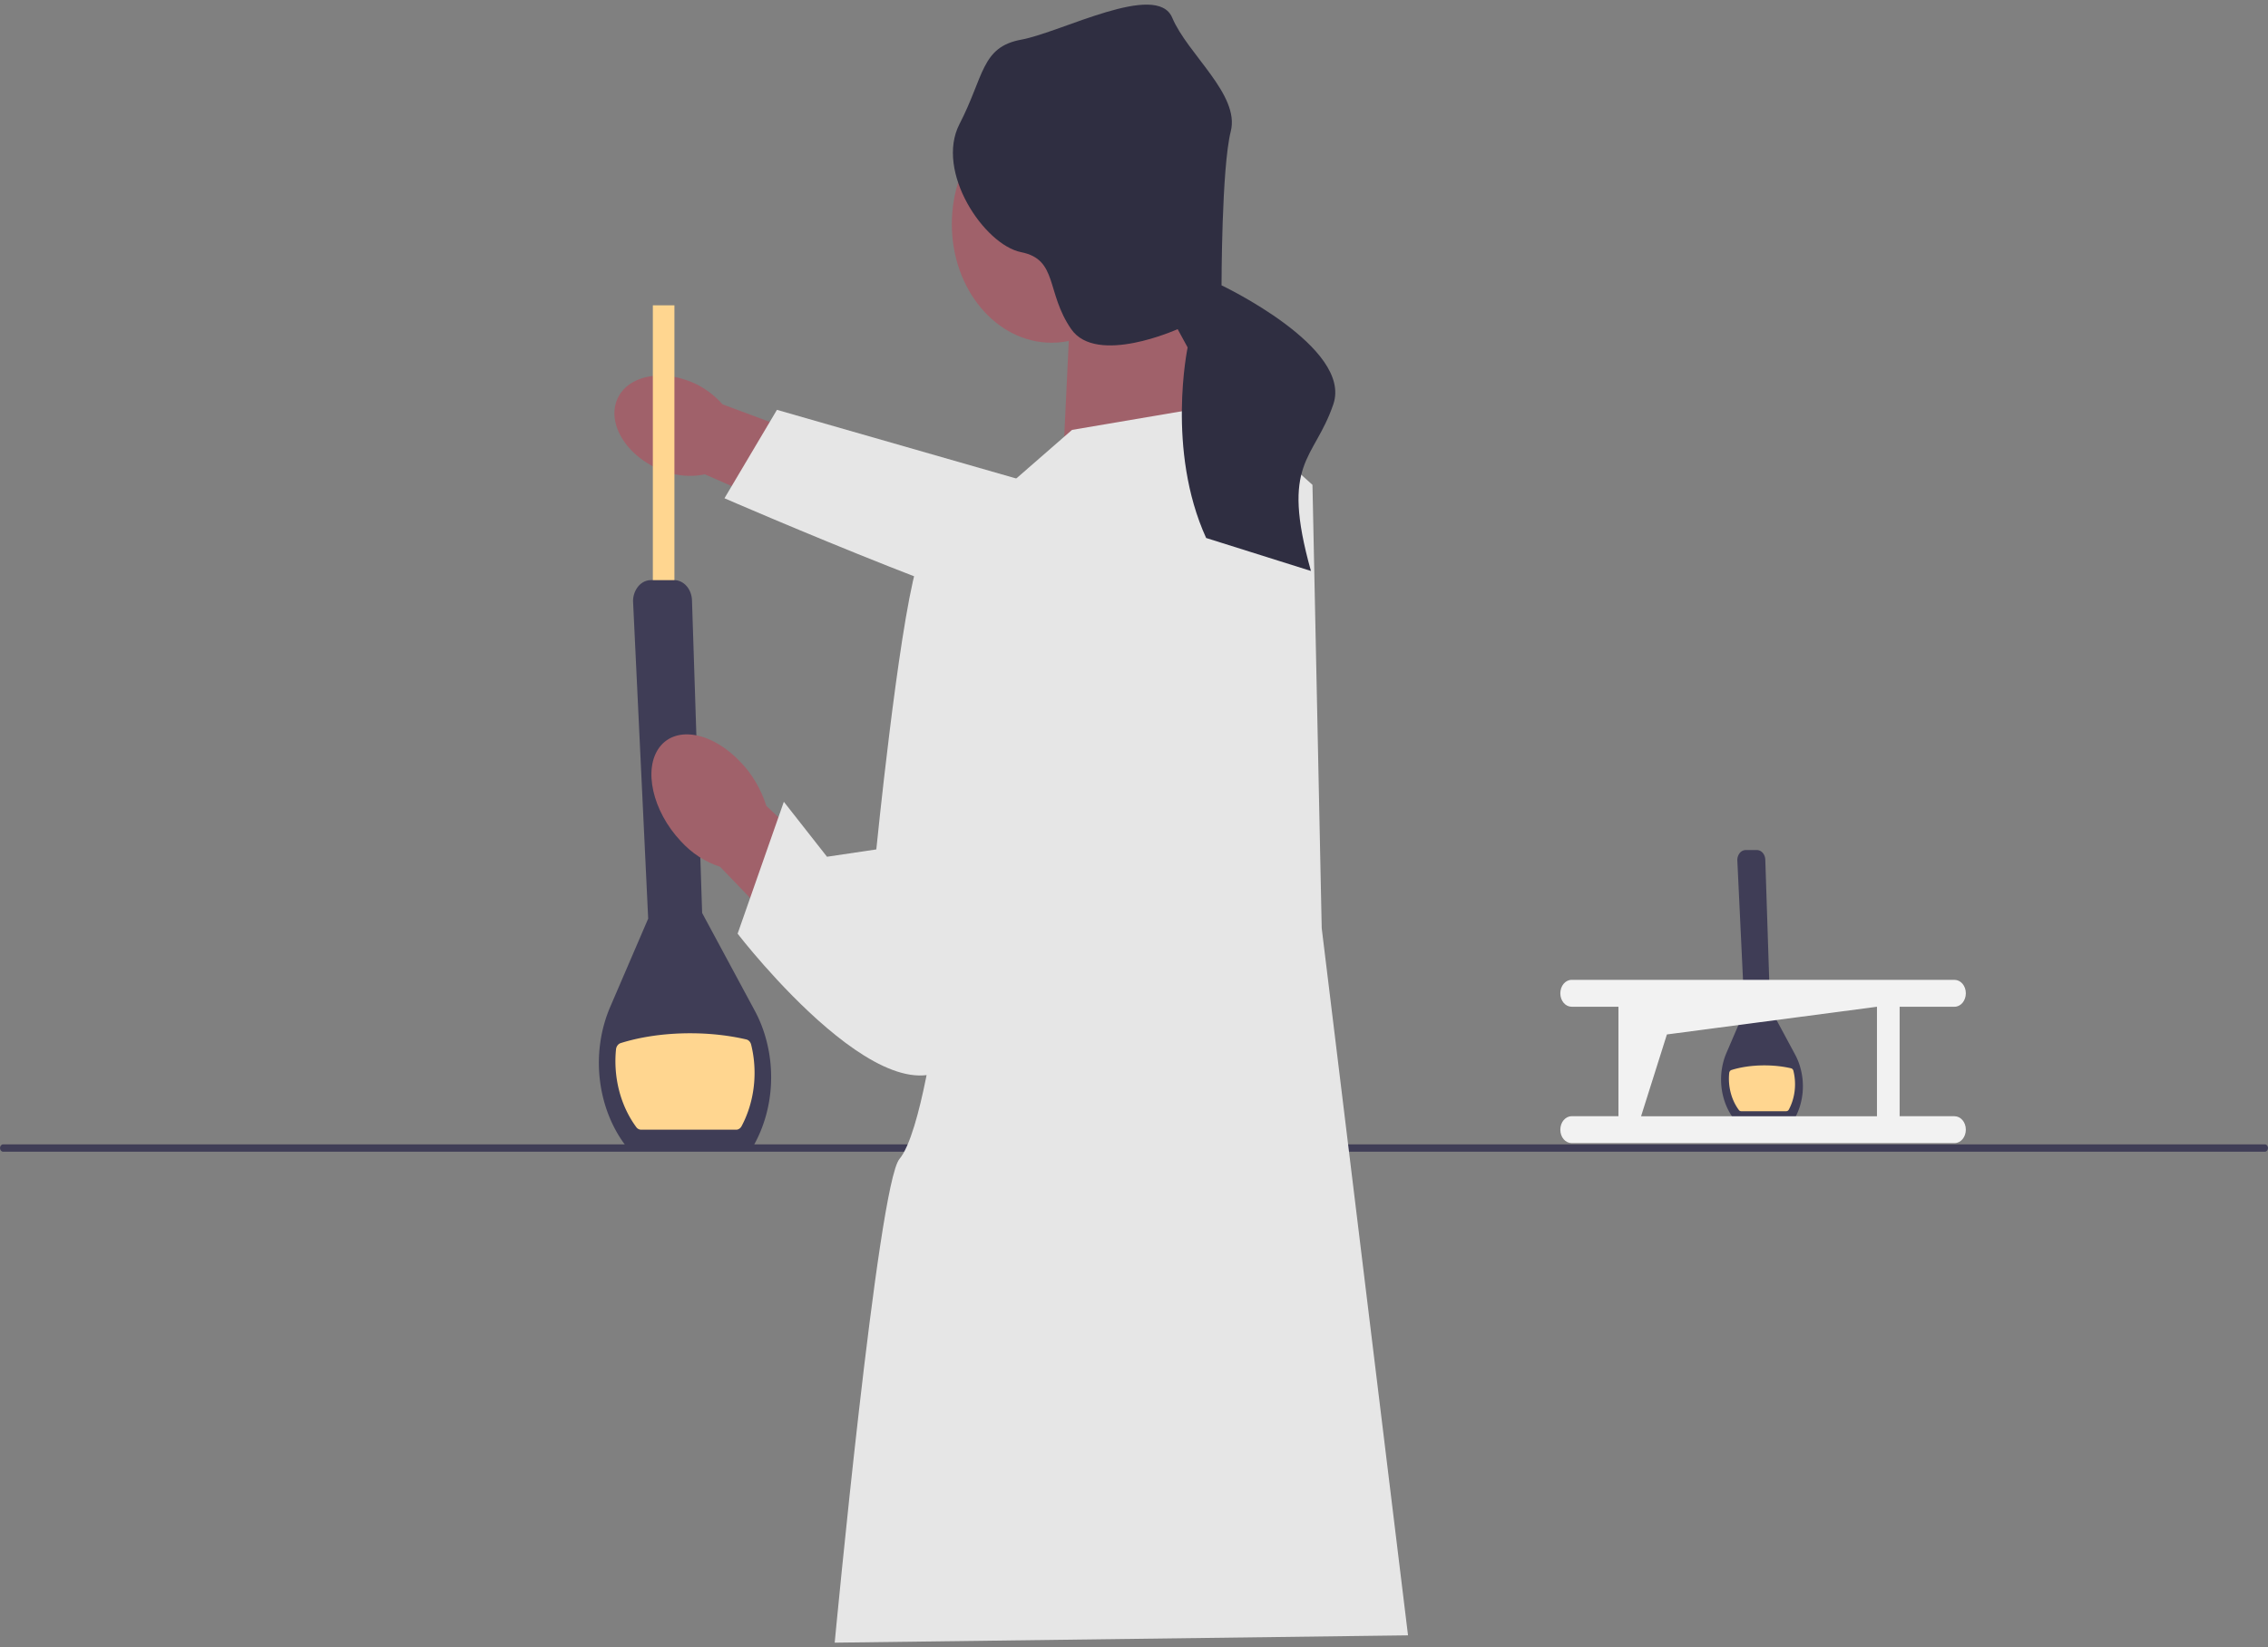 <svg xmlns="http://www.w3.org/2000/svg" width="245" height="178" fill="none" viewBox="0 0 245 178">
  <rect x="0" y="0" width="245" height="178" fill="#808080" stroke="none"/>
  <g clip-path="url(#a)">
    <path fill="#3F3D56" d="M193.792 121.015h-6.406l-.023-.028c-1.139-1.437-1.652-3.46-1.369-5.404.09-.63.26-1.239.506-1.813l1.948-4.534L187.676 93a1.215 1.215 0 0 1 .246-.808.847.847 0 0 1 .663-.34h1.198c.493 0 .893.459.913 1.041l.522 16.046 2.698 5.013c.229.427.416.883.549 1.354.529 1.825.336 3.808-.533 5.44l-.143.265h.003v.004Z"/>
    <path fill="#FFD690" d="M193.24 119.89a.32.32 0 0 1-.28.183h-4.875a.308.308 0 0 1-.246-.131c-.823-1.113-1.186-2.574-1.042-3.995.016-.154.113-.285.239-.325 1.019-.32 2.248-.502 3.57-.502 1.035 0 2.011.114 2.877.316.12.028.216.131.249.27.347 1.393.184 2.921-.489 4.184h-.003Z"/>
    <path fill="#3F3D56" d="M244.667 124.447H.333c-.183 0-.333-.178-.333-.396 0-.217.15-.395.333-.395h244.334c.183 0 .333.178.333.395 0 .218-.15.396-.333.396Z"/>
    <path fill="#A0616A" d="M71.739 50.91c-3.58-1.275-5.93-4.505-5.248-7.213.683-2.709 4.139-3.873 7.718-2.598 1.435.487 2.754 1.374 3.843 2.59l15.113 5.626-2.37 8.377-14.648-6.437a7.915 7.915 0 0 1-4.408-.349v.004Z"/>
    <path fill="#E6E6E6" d="m138.782 53.111.183 14.796s-15.643-.246-21.117.265c-5.474.515-39.587-14.332-39.587-14.332l5.668-9.554 37.632 10.801 17.221-1.98v.004Z"/>
    <path fill="#FFD690" d="M72.854 32.991h-2.33v37.612h2.33V32.991Z"/>
    <path fill="#3F3D56" d="M81.268 124.051H67.786l-.05-.063c-2.397-3.029-3.476-7.281-2.883-11.375a15.05 15.05 0 0 1 1.065-3.812l4.102-9.538-1.628-34.167a2.518 2.518 0 0 1 .523-1.695c.366-.459.862-.712 1.395-.712h2.52c1.036 0 1.882.962 1.922 2.193l1.096 33.771 5.68 10.548c.486.902.876 1.86 1.159 2.85 1.112 3.841.706 8.014-1.12 11.446l-.299.558v-.004Z"/>
    <path fill="#FFD690" d="M80.11 121.688c-.127.237-.35.384-.59.384H69.258a.655.655 0 0 1-.52-.273c-1.73-2.344-2.493-5.412-2.194-8.406.034-.328.237-.597.506-.681 2.141-.673 4.729-1.061 7.512-1.061 2.178 0 4.236.242 6.054.666.25.059.456.273.526.562.726 2.93.383 6.148-1.032 8.809Z"/>
    <path fill="#A0616A" d="m128.793 32.2 1.998 16.232-15.983 1.98.999-20.984 12.986 2.771Z"/>
    <path fill="#A0616A" d="M113.6 37.033c5.952 0 10.778-5.738 10.778-12.816 0-7.077-4.826-12.815-10.778-12.815-5.953 0-10.779 5.738-10.779 12.816s4.826 12.815 10.779 12.815ZM80.016 82.366c-3.05-3.255-6.972-3.987-8.764-1.635-1.791 2.351-.772 6.896 2.278 10.15 1.202 1.323 2.66 2.273 4.255 2.776l13.07 13.592 5.39-7.566L82.79 87.089c-.586-1.825-1.539-3.445-2.774-4.723Z"/>
    <path fill="#E6E6E6" d="m115.807 46.452 16.316-2.771 9.656 8.71.999 47.906 9.323 76.411-61.933.792s4.662-49.489 6.993-52.261c2.33-2.771 3.995-15.44 3.995-15.44l4.662-54.637 9.989-8.71Z"/>
    <path fill="#E6E6E6" d="M109.647 54.964s-8.657-.791-10.655 6.335c-1.998 7.126-4.328 30.485-4.328 30.485l-5.328.792-4.662-5.938-4.994 14.252s17.647 22.964 24.307 12.67c6.659-10.294 5.66-58.596 5.66-58.596Z"/>
    <path fill="#2F2E41" d="M131.956 30.833s0-12.689.999-16.648c.999-3.96-4.661-8.314-6.326-12.273-1.665-3.96-11.987 1.583-16.316 2.375-4.328.792-3.995 3.96-6.659 9.106-2.664 5.147 2.664 13.065 6.659 13.857 3.996.792 2.664 4.355 5.404 8.315 2.741 3.959 11.498 0 11.498 0l1.079 1.979s-2.331 11.086 1.998 20.588l11.321 3.563c-3.33-11.878.333-11.878 2.42-18.014 2.088-6.137-12.077-12.848-12.077-12.848Z"/>
    <path fill="#F2F2F2" d="M211.14 120.615h-5.933v-11.83h5.933c.676 0 1.219-.653 1.219-1.457s-.546-1.445-1.219-1.449h-41.368c-.676 0-1.219.653-1.219 1.457s.546 1.445 1.219 1.449h5.061v11.83h-5.061c-.676 0-1.219.653-1.219 1.457s.546 1.445 1.219 1.449h41.368c.676 0 1.219-.653 1.219-1.457s-.546-1.445-1.219-1.449Zm-33.863 0 2.79-8.837 22.692-2.993v11.83h-25.482Z"/>
  </g>
  <defs>
    <clipPath id="a">
      <path fill="#fff" d="M0 .5h245v177H0z"/>
    </clipPath>
  </defs>
</svg>
